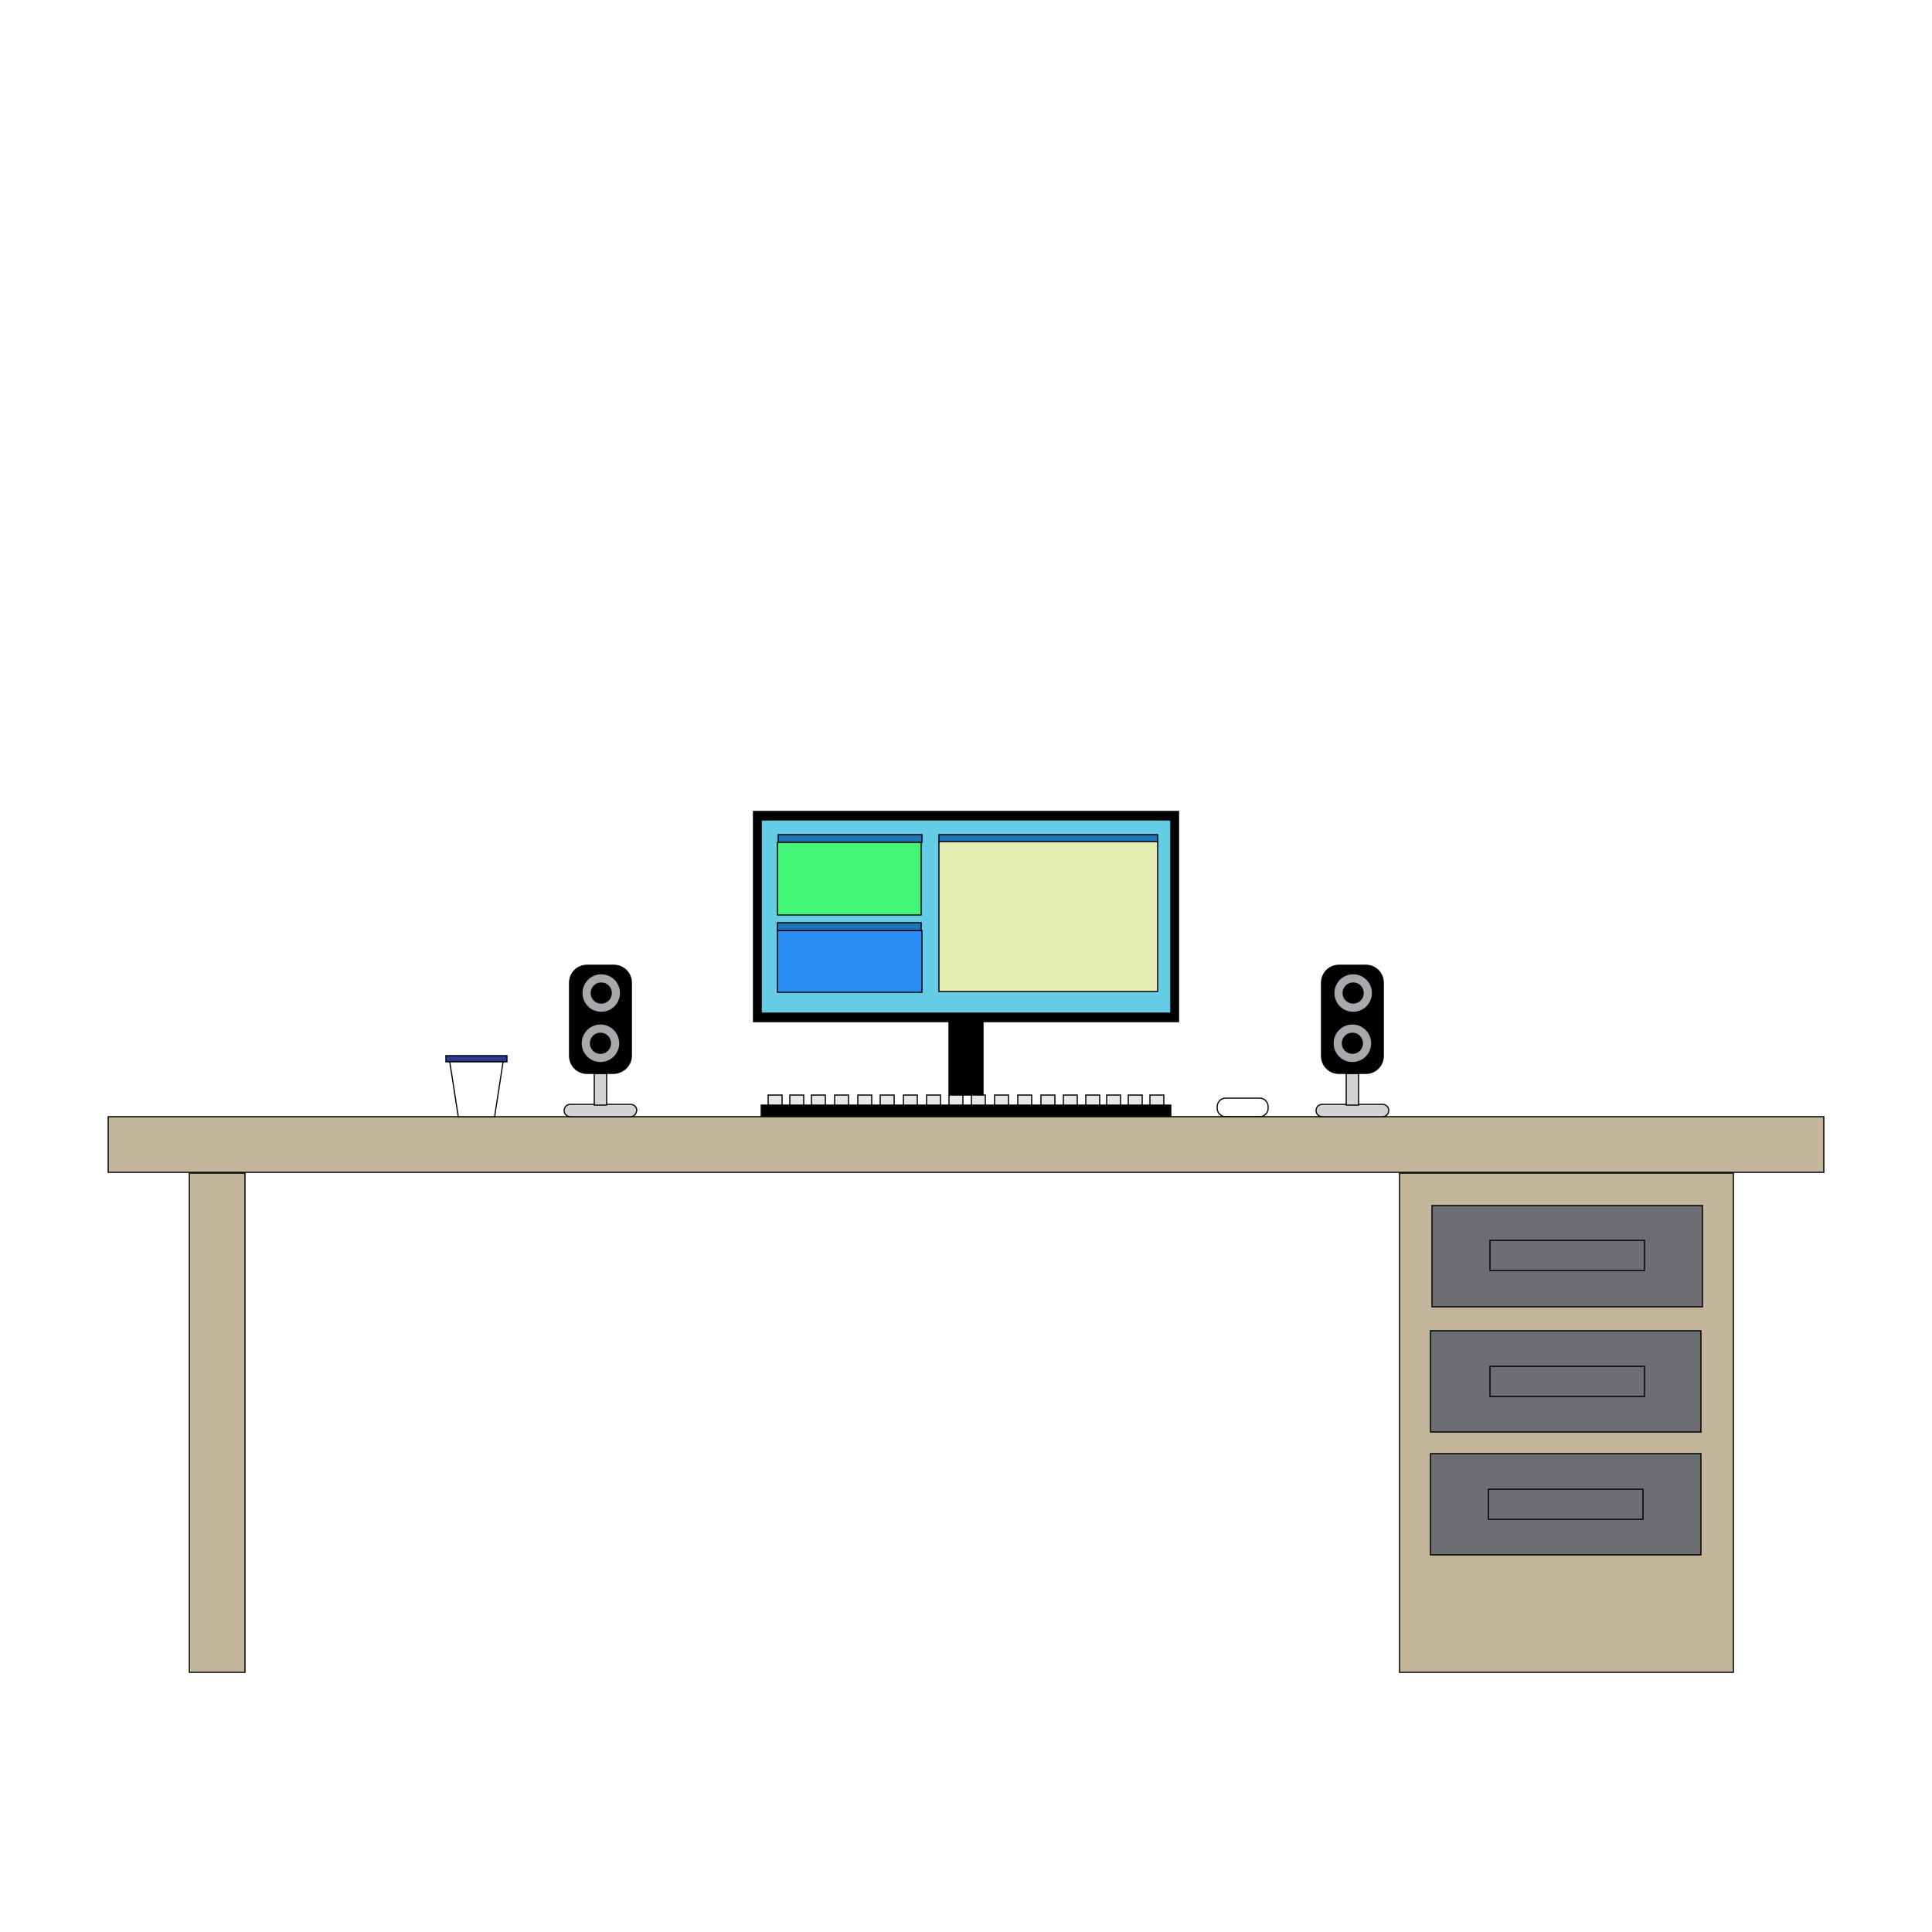 <?xml version="1.0" encoding="utf-8"?>
<!-- Generator: Adobe Illustrator 18.0.0, SVG Export Plug-In . SVG Version: 6.00 Build 0)  -->
<!DOCTYPE svg PUBLIC "-//W3C//DTD SVG 1.1//EN" "http://www.w3.org/Graphics/SVG/1.1/DTD/svg11.dtd">
<svg version="1.1" xmlns="http://www.w3.org/2000/svg" xmlns:xlink="http://www.w3.org/1999/xlink" x="0px" y="0px"
	 viewBox="0 0 250 250" enable-background="new 0 0 250 250" xml:space="preserve">

	 <x:xmpmeta xmlns:x="adobe:ns:meta/" x:xmptk="Adobe XMP Core 5.6-c011 79.156289, 2014/03/31-23:39:12        ">
   <rdf:RDF xmlns:rdf="http://www.w3.org/1999/02/22-rdf-syntax-ns#">
      <rdf:Description rdf:about=""
            xmlns:xmpRights="http://ns.adobe.com/xap/1.0/rights/"
            xmlns:dc="http://purl.org/dc/elements/1.1/"
            xmlns:photoshop="http://ns.adobe.com/photoshop/1.0/"
            xmlns:xmp="http://ns.adobe.com/xap/1.0/"
            xmlns:xmpGImg="http://ns.adobe.com/xap/1.0/g/img/"
            xmlns:xmpTPg="http://ns.adobe.com/xap/1.0/t/pg/"
            xmlns:stDim="http://ns.adobe.com/xap/1.0/sType/Dimensions#"
            xmlns:xmpG="http://ns.adobe.com/xap/1.0/g/"
            xmlns:xmpMM="http://ns.adobe.com/xap/1.0/mm/"
            xmlns:stEvt="http://ns.adobe.com/xap/1.0/sType/ResourceEvent#">
         <xmpRights:Marked>True</xmpRights:Marked>
         <xmpRights:WebStatement>https://creativecommons.org/licenses/by/4.0/</xmpRights:WebStatement>
         <dc:creator>
            <rdf:Seq>
               <rdf:li>Matthieu Leonard</rdf:li>
            </rdf:Seq>
         </dc:creator>
         <dc:title>
            <rdf:Alt>
               <rdf:li xml:lang="x-default">Animated Desk</rdf:li>
            </rdf:Alt>
         </dc:title>
         <dc:format>image/svg+xml</dc:format>
         <photoshop:State>Florida</photoshop:State>
         <photoshop:Country>United States</photoshop:Country>
         <xmp:CreatorTool>Adobe Illustrator CC 2014 (Windows)</xmp:CreatorTool>
         <xmp:CreateDate>2017-02-09T19:44:16-05:00</xmp:CreateDate>
         <xmp:Thumbnails>
            <rdf:Alt>
               <rdf:li rdf:parseType="Resource">
                  <xmpGImg:width>256</xmpGImg:width>
                  <xmpGImg:height>132</xmpGImg:height>
                  <xmpGImg:format>JPEG</xmpGImg:format>
                  <xmpGImg:image>/9j/4AAQSkZJRgABAgEASABIAAD/7QAsUGhvdG9zaG9wIDMuMAA4QklNA+0AAAAAABAASAAAAAEA&#xA;AQBIAAAAAQAB/+4ADkFkb2JlAGTAAAAAAf/bAIQABgQEBAUEBgUFBgkGBQYJCwgGBggLDAoKCwoK&#xA;DBAMDAwMDAwQDA4PEA8ODBMTFBQTExwbGxscHx8fHx8fHx8fHwEHBwcNDA0YEBAYGhURFRofHx8f&#xA;Hx8fHx8fHx8fHx8fHx8fHx8fHx8fHx8fHx8fHx8fHx8fHx8fHx8fHx8fHx8f/8AAEQgAhAEAAwER&#xA;AAIRAQMRAf/EAaIAAAAHAQEBAQEAAAAAAAAAAAQFAwIGAQAHCAkKCwEAAgIDAQEBAQEAAAAAAAAA&#xA;AQACAwQFBgcICQoLEAACAQMDAgQCBgcDBAIGAnMBAgMRBAAFIRIxQVEGE2EicYEUMpGhBxWxQiPB&#xA;UtHhMxZi8CRygvElQzRTkqKyY3PCNUQnk6OzNhdUZHTD0uIIJoMJChgZhJRFRqS0VtNVKBry4/PE&#xA;1OT0ZXWFlaW1xdXl9WZ2hpamtsbW5vY3R1dnd4eXp7fH1+f3OEhYaHiImKi4yNjo+Ck5SVlpeYmZ&#xA;qbnJ2en5KjpKWmp6ipqqusra6voRAAICAQIDBQUEBQYECAMDbQEAAhEDBCESMUEFURNhIgZxgZEy&#xA;obHwFMHR4SNCFVJicvEzJDRDghaSUyWiY7LCB3PSNeJEgxdUkwgJChgZJjZFGidkdFU38qOzwygp&#xA;0+PzhJSktMTU5PRldYWVpbXF1eX1RlZmdoaWprbG1ub2R1dnd4eXp7fH1+f3OEhYaHiImKi4yNjo&#xA;+DlJWWl5iZmpucnZ6fkqOkpaanqKmqq6ytrq+v/aAAwDAQACEQMRAD8A9U4q7FXYq7FXYq7FXYq7&#xA;FXYq7FXYq7FXxhp3ljy5+gdKmGg6fdXNzb+tcz3KvyZjIw/YP+Tm0xY4cIsdHke0e1JYcpBMqs8l&#xA;T/Deg/8AUs6P/wADN/XJ+Hj/AJrgfy+e+f2O/wAN6D/1LOj/APAzf1x8PH/NX+Xz3z+xlGgflNoW&#xA;vWaS2WgaPDIiA3AmSYryaR0HDj2/d98w9XqcWGrhdu70EsuojxCcgE0/6F/t/wDqzaB/wFzmH/Ku&#xA;D+Y5/wCTzf6oXf8AQv8Ab/8AVm0D/gLnH+VcH8xfyeb/AFQu/wChf7f/AKs2gf8AAXOP8q4P5i/k&#xA;83+qFj/nj8ptK8v+Xr27uNI0qOUQM9tNZpL6iSI6Cv7zbo2X4dVizCQjGiBbA48uOcLmZAyp9X5S&#xA;7Z2KuxV2KuxV2KuxV2KuxV2KuxV2KuxV2KuxV2KuxV2KuxV2KuxV2KuxV2KvkXTHRPLmiF2Cg2Yp&#xA;U06SyZtcf0D3Pnvb0Cc2wvc/oVfXg/34v3jJ26LwZ9x+TvXg/wB+L94xtfBn3H5PVPynIOnzkbgp&#xA;GQf+e0+aLtrnD4voHs+KxH4fcz3NI792KuxV5x+ef/KH3P8Axgl/4nFm17L5z/q/pcLV/Vj/AK/6&#xA;C9rzLc12KuxV2KuxV2KuxV2KuxV2KuxV2KuxV2KuxV2KuxV2KuxV2KoLV9b0XRbM32sX9tptkrBW&#xA;uryaOCIM3QF5Cq1PzxVL9H8+eRtavBZaN5i0zU70qXFtZ3lvPKVXqeEbs1B8sVT3FXYq+Z/IHl3S&#xA;NY8saadRhab0LVPSpLLGBzkl5f3bJWvEdcy8uonjjHhPR56UAcs7/nMl/wCVeeUf+WN/+km5/wCq&#xA;mUfn8vf9g/Unwo9zv+VeeUf+WN/+km5/6qY/n8vf9g/UvhR7k+/L60gs31C1t1KwQ8EjUszkKJp6&#xA;DkxLH6TmH2rMyGMnnRczs0UZ+8fczHNO7R2KuxV5x+ef/KH3P/GCX/icWbXsvnP+r+lwtX9WP+v+&#xA;gva8y3NdiqE1XWNI0eye/wBWvrfTrGMgSXV3KkESljQAvIVUVPviqW6P588ja1eCy0bzFpmp3pUu&#xA;LazvLeeUqvU8I3ZqD5YqnuKuxV2KuxV2KuxV2KuxV2KuxV2KuxV2KuxV2KuxV4B/zl1fWNnpXk2X&#xA;Uo2n0uPWRLeWw3DokRrVejUBOKvJvy61ywufzb8kQw3sd9qS6lcSNeW9obILaTxH04GBCFqfFtSi&#xA;/ZqcKvtjArsVfK3kvzto+j+XrK1mnkgvIoRFcxSWV3JxKO5FCiAft+JzMMcc4x4pUQHQ5cOYZJGM&#xA;bBPenv8AytPRf+W3/uXX/wDTIfl8P85jwaj+Z9od/wArT0X/AJbf+5df/wBMfy+H+cvBqP5n2hZb&#xA;/m15V0gSznVZLb6w3713s7lULcncAc4TT7Z74c2n0+QREpH0/juTh/NYyTGA9X470Zb/AJ4aDcp6&#xA;lvrEk0YNC8dlOwr4VEBzH/k7S/zpfj4N/wCY1n8yP4/zlX/lc2lf9XKf/pAuP+yfH+TtL/Ol+Pgv&#xA;5jWfzI/j/Od/yubSv+rlP/0gXH/ZPj/J2l/nS/HwX8xrP5kfx/nMc8+/mFpev+XLyyiuri6u5IjH&#xA;bQ/U7hKs7oTv6KD9nucux6fBiEjAkkivxsoOpyTjxxAiJX+N31DmO7h2KvDv+cuLmxtfIvl241CI&#xA;z2EXmOze7gH7cS210WWneoGKvGfy91rS7n82fJUEF6mo6gNUnmF3DaGz9O0miYJbsCFLd9twvSpw&#xA;q+18CuxV2KuxV2KuxV2KuxV2KuxV2KuxV2KuxVgXnH8zr3y3rjaZ+g2u4/SjmiuRcpGHV6j7JRiK&#xA;MjDr75m6bRSyi4l1+r7Sx6eQE73TbyJ5xuvNNpd3UumHToraUQoWmWb1G4B2pxVacQy/OvtlWo05&#xA;xS4Tzb9Lqo54cUeTzv8A5yg0fVbnR/LOr2mlTaxaaJqq3Oo2tunqyCEoV5+nRuQDe3z2zHcl5R+V&#xA;1lrPmH8zfKT2sOo6rHo97d3+oa9f2pthDbyJ8FtypvxPQV6t8IC9Cr7CwK7FXYq7FXYq8I/5zM/8&#xA;lLa/9te2/wCTM+Ku/wCcM/8AyUt1/wBte5/5MwYq93xV2KuxV2KuxV5B/wA5OafqFz5M0S7tNJm1&#xA;mLSddtL+/sreMyv9WjhnR24AGoDSLXb57Yq8a/LGDWvMH5m+U5LeDUtXGl6hc3t9rV5Z/Vkt7Z4y&#xA;Uty9KbHtWlTRRTCr7EwK7FXYq7FXYq7FXYq7FWLRfmLo8kaSJa3RRwGU8YuhFR/uzKvGiz4Cu/5W&#xA;DpX/ACy3X/Axf9VMfGivhl3/ACsHSv8Alluv+Bi/6qY+NFfDLv8AlYOlf8st1/wMX/VTHxor4Zd/&#xA;ysHSv+WW6/4GL/qpj40V8Mu/5WDpX/LLdf8AAxf9VMfGivhlgH5jXJ13UrO8020mYpC0M4kMKU4t&#xA;ySn7zevNs2vZvaWLEJCR5ui7Z7Ly5zEwHK078ga/a6D5fFpeWtwLqSaSaVUETKKkItD6m/wIpzF1&#xA;uthkymQ5Od2Zo54cIhL6t05v/wAwgPTFhZyb1MjTBDSlOICrKvXfev69sTxoufwFJ9A82XelRiBr&#xA;czwtIrSEIiMF4JGaH1nFQEr036bdcPjR70cBZH/ysHSv+WW6/wCBi/6qYPGinwy7/lYOlf8ALLdf&#xA;8DF/1Ux8aK+GXmuu/mV+cR1e9Gj6JanS/VkWyeS8iRzENo2ZDDLxbbkw5HrTHxor4ZQbfmb+e1QV&#xA;0CxG3Q30RHKor/ugHjToK198fGivhl3/ACsz89qj/cBZUG3+90VSOTHf/R/tUIWvTbpXHxor4ZY9&#xA;55v/AM0PPGjJo/mTyvZ3VgkqXCxR6kISJY4jGrco4Vbq7MRWm/YY+NFfDLvI9/8Amh5H0I6L5b8r&#xA;2drZNM1ywfUhMzTSJGjMTJC237rYCnXHxor4ZZD/AMrM/Pao/wBwFlQbf73RVI5Md/8AR/tUIWvT&#xA;bpXHxor4Zcn5mfnuN20Gxb4QKfXogOQrv/vP0PcfcRj40V8MozQvzK/OIavZDWNEtRpfqxrevHeR&#xA;O4iO0jKghi5NvyUch0pj40V8Ms61v8wJDYkaRazC6LAFpRF8Kb1KjmQW6ddv1Y+NFfDKA0Hz9rSX&#xA;bjV4JJbQoaECASK4IpxCMAQRWtfamPjRXgKaX/5hAemLCzk3r6jTKhp0oAqyr133r/Y+NFeApNoP&#xA;mu80qL0DAZ4nkV5PgVG4hEjND679kr0w+NHvRwFkn/KwdK/5Zbr/AIGL/qpg8aKfDLv+Vg6V/wAs&#xA;t1/wMX/VTHxor4Zd/wArB0r/AJZbr/gYv+qmPjRXwy7/AJWDpX/LLdf8DF/1Ux8aK+GXf8rB0r/l&#xA;luv+Bi/6qY+NFfDLv+Vg6V/yy3X/AAMX/VTHxor4Zd/ysHSv+WW6/wCBi/6qY+NFfDK2X8xdHjje&#xA;R7W6CICzHjF0Aqf92Y+NFeAsStPKvmqO0hjfSZQ6RqrD1bXqAAf93ZQcMmzjCD1aLUtIeFL/AE+e&#xA;N7gO0IT0paiPiG/u3elOY65GWMjmkSBW6X9e1S4a3srC4kmVDIVcRxfCCATWR0HVhgjAnkpkAmn+&#xA;GfNH/Vql/wCRtr/1WyfgyRxh3+GfNH/Vql/5G2v/AFWx8GS8Yd/hnzR/1apf+Rtr/wBVsfBkvGHf&#xA;4Z80f9WqX/kba/8AVbHwZLxh3+GfNH/Vql/5G2v/AFWx8GS8Yd/hnzR/1apf+Rtr/wBVsfBkvGHf&#xA;4Z80f9WqX/kba/8AVbHwZLxh3+GfNH/Vql/5G2v/AFWx8GS8Yd/hnzR/1apf+Rtr/wBVsfBkvGHf&#xA;4Z80f9WqX/kba/8AVbHwZLxh3+GfNH/Vql/5G2v/AFWx8GS8Yd/hnzR/1apf+Rtr/wBVsfBkvGHf&#xA;4Z80f9WqX/kba/8AVbHwZLxh3+GfNH/Vql/5G2v/AFWx8GS8Yd/hnzR/1apf+Rtr/wBVsfBkvGHf&#xA;4Z80f9WqX/kba/8AVbHwZLxh3+GfNH/Vql/5G2v/AFWx8GS8Yd/hnzR/1apf+Rtr/wBVsfBkvGHf&#xA;4Z80f9WqX/kba/8AVbHwZLxh3+GfNH/Vql/5G2v/AFWx8GS8Yd/hnzR/1apf+Rtr/wBVsfBkvGGP&#xA;/pcdrO6I8RHUfryumVu/S3/Lldf8iv7caW3fpb/lyuv+RX9uNLbv0t/y5XX/ACK/txpbd+lv+XK6&#xA;/wCRX9uNLbv0t/y5XX/Ir+3GltNNLsNY1S3a4sdNnkiRzGxZoYyGABpxkkU9GHbJDGTyQZgK135V&#xA;81SWk0aaTKXeNlUera9SCB/u7JDDJHGHq2ZjQwf8xf8Ae/Sv+MV3/wASgzH1HRtxofyH/wAd5/8A&#xA;mFk/5ORZHT8yuR6BmU1OxV2KuxV2KuxV2KuxV2KuxV2KuxV2KuxV2KuxV2KuxV2KuxV2Kvn/AMz6&#xA;peadpNrNaMEkklSNmIDfCY2bv7rmHCAlIgt8jQYx/jHX/wDloH/ItP6ZkeBFr8Qu/wAY6/8A8tA/&#xA;5Fp/THwIr4hd/jHX/wDloH/ItP6Y+BFfELv8Y6//AMtA/wCRaf0x8CK+IUfoPmfWbvW7O1nmDwzM&#xA;4deCj7MTuNwB3UZXkxARsMozJL3H8vv+OVdf8xTf8mo8nh+ljk5sny1g7FWD/mL/AL36V/xiu/8A&#xA;iUGY+o6NuND+Q/8AjvP/AMwsn/JyLI6fmVyPQMymp2KuxV2KuxV2KuxV2KuxV2KuxV2KuxV2KuxV&#xA;2KuxV2KuxV2KuxV86eef+OHZf8xCf8mZMxsP1ltn9LBLmIyxcAqt8Sni3Q8WB8D4ZltKn9X/AOXa&#xA;H7/+bMVd9X/5dofv/wCbMVbS3IkRhFHHxJJKHc7EU+yvjiqd+Vv+Ul07/Xl/6h5MqzfSWcOb6H/L&#xA;7/jlXX/MU3/JqPI4fpTk5sny1g7FWD/mL/vfpX/GK7/4lBmPqOjbjQ/kP/jvP/zCyf8AJyLI6fmV&#xA;yPQMymp2KuxV2KuxV2KuxV2KuxV2KuxV2KuxV2KuxV2KuxV2KuxV2KuxV4F5jfR10q2OqwyTQGRB&#xA;GkTMrep6bUNVaP8AZr3zDhxcRpvNVuxr1vIf/Vvu/wDkbJ/1Xy6snewuLvW8h/8AVvu/+Rsn/VfG&#xA;snetxd63kP8A6t93/wAjZP8AqvjWTvW4u9byH/1b7v8A5Gyf9V8ayd63FH6FJ5PbWLYWNncRXlX9&#xA;CSSSRlB9NuVQZXH2K9shkE635Jjw3s9s/L7/AI5V1/zFN/yajyzD9LHJzZPlrB2KsH/MX/e/Sv8A&#xA;jFd/8SgzH1HRtxofyH/x3n/5hZP+TkWR0/MrkegZlNTsVdirsVdirsVdirsVdirsVdirsVdirsVd&#xA;irsVdirsVdirsVdir5088/8AHDsv+YhP+TMmY2H6y2z+lgly5SLkG4fEoLbbAsAeu2ZbSp+pF/y2&#xA;fjH/AM04q71Iv+Wz8Y/+acVbSVfUQJP6vIkMtUNBQmvwgdxiqfeVP+Ujsf8AWk/5MvlWf6WePm+h&#xA;Py+/45V1/wAxTf8AJqPI4fpTk5sny1g7FWD/AJi/736V/wAYrv8A4lBmPqOjbjQ/kP8A47z/APML&#xA;J/yciyOn5lcj0DMpqdirsVdirsVdirsVdirsVdirsVdirsVdirsVdirsVdirsVdirsVfP/mjTpL7&#xA;SLaNJoYDHKkhedyikemy0qA2/wAWYcJcMiW+QsMW/wAMXP8A1cNP/wCkg/8ANGX+OO4tfhu/wxc/&#xA;9XDT/wDpIP8AzRj447ivhu/wxc/9XDT/APpIP/NGPjjuK+G7/DFz/wBXDT/+kg/80Y+OO4r4aY+X&#xA;dAnttatrhryzlWIuTHDMXc1jZdl4j+bIZMtiqZRhRe4/l9/xyrr/AJim/wCTUeTw/Sxyc2T5awdi&#xA;rB/zF/3v0r/jFd/8SgzH1HRtxofyH/x3n/5hZP8Ak5FkdPzK5HoGZTU7FXYq7FXYq7FXYq7FXYq7&#xA;FXYq7FXYq7FXYq7FXYq7FXYq7FXYq+dPPP8Axw7L/mIT/kzJmNh+sts/pYNJJw4/CWLGgAp4E9yP&#xA;DMtpW+rJ/vl/vT/mrFXerJ/vl/vT/mrFW1mJkEbRshILAnjTYgdifHFU68qf8pHY/wCtJ/yZfKs/&#xA;0s8fN9Cfl9/xyrr/AJim/wCTUeRw/SnJzZPlrB2KsH/MX/e/Sv8AjFd/8SgzH1HRtxofyH/x3n/5&#xA;hZP+TkWR0/MrkegZlNTsVdirsVdirsVdirsVdirsVdirsVdirsVdirsVdirsVdirsVdir5485wXE&#xA;2i2awQyTss6MyxI0jAek4rRATTfMXEQJm26Y2YU+lai4AbT7zY1BFvOCD06hcyeOPe1cJW/obUP+&#xA;WG+/5FXP9MeOPevCXfobUP8Alhvv+RVz/THjj3rwltNH1BX5iwvSwBALQ3DbGleqnwx44968JTjy&#xA;vY6hH5gs5JbO4ijUyFpJIZUUVicbsygdTleaQMebKANvfvy+/wCOVdf8xTf8mo8cP0rk5sny1g7F&#xA;WD/mL/vfpX/GK7/4lBmPqOjbjQ/kP/jvP/zCyf8AJyLI6fmVyPQMymp2KuxV2KuxV2KuxV2KuxV2&#xA;KuxV2KuxV2KuxV2KuxV2KuxV2KuxV43D/cx/6o/Vmvlzckcl+BLsVdirsVdirOvy+/45V1/zFN/y&#xA;ajzMw/S0ZObJ8tYOxVg/5i/736V/xiu/+JQZj6jo240P5D/47z/8wsn/ACciyOn5lcj0DMpqdirs&#xA;VdirsVdirsVdirsVdirsVdirsVdirsVdirsVdirsVdirsVeNw/3Mf+qP1Zr5c3JHJfgS7FXYq7FX&#xA;Yqzr8vv+OVdf8xTf8mo8zMP0tGTmyfLWDsVQGq/oCsX6W+qV+L0PrXp+3Ph6n0Vp7YDSrNL/AMOe&#xA;q/6K+p+rx/efVfS5ca9/T3pXEUlMsKHYq7FXYq7FXYq7FXYq7FXYq7FXYq7FXYq7FXYq7FXYq7FX&#xA;Yq7FUif/AALyPP8ARfKp5V+r1r3rkdk7tf8AOh/9qv8A6d8dl3d/zof/AGq/+nfHZd3f86H/ANqv&#xA;/p3x2Xd3/Oh/9qv/AKd8dl3d/wA6H/2q/wDp3x2XdNNN/Rf1f/cZ6H1bkf8Aebhw5d/sbVwhCKwq&#xA;/wD/2Q==</xmpGImg:image>
               </rdf:li>
            </rdf:Alt>
         </xmp:Thumbnails>
         <xmp:MetadataDate>2017-02-09T19:44:21-05:00</xmp:MetadataDate>
         <xmp:ModifyDate>2017-02-09T19:44:21-05:00</xmp:ModifyDate>
         <xmpTPg:MaxPageSize rdf:parseType="Resource">
            <stDim:w>250.000000</stDim:w>
            <stDim:h>250.000000</stDim:h>
            <stDim:unit>Points</stDim:unit>
         </xmpTPg:MaxPageSize>
         <xmpTPg:NPages>1</xmpTPg:NPages>
         <xmpTPg:HasVisibleTransparency>False</xmpTPg:HasVisibleTransparency>
         <xmpTPg:HasVisibleOverprint>False</xmpTPg:HasVisibleOverprint>
         <xmpTPg:PlateNames>
            <rdf:Seq>
               <rdf:li>Cyan</rdf:li>
               <rdf:li>Magenta</rdf:li>
               <rdf:li>Yellow</rdf:li>
               <rdf:li>Black</rdf:li>
            </rdf:Seq>
         </xmpTPg:PlateNames>
         <xmpTPg:SwatchGroups>
            <rdf:Seq>
               <rdf:li rdf:parseType="Resource">
                  <xmpG:groupName>Default Swatch Group</xmpG:groupName>
                  <xmpG:groupType>0</xmpG:groupType>
               </rdf:li>
            </rdf:Seq>
         </xmpTPg:SwatchGroups>
         <xmpMM:DerivedFrom rdf:parseType="Resource"/>
         <xmpMM:DocumentID>xmp.did:d9d14d30-8e76-014d-85d0-308c6c9ad896</xmpMM:DocumentID>
         <xmpMM:InstanceID>xmp.iid:d9d14d30-8e76-014d-85d0-308c6c9ad896</xmpMM:InstanceID>
         <xmpMM:OriginalDocumentID>xmp.did:d9d14d30-8e76-014d-85d0-308c6c9ad896</xmpMM:OriginalDocumentID>
         <xmpMM:History>
            <rdf:Seq>
               <rdf:li rdf:parseType="Resource">
                  <stEvt:action>saved</stEvt:action>
                  <stEvt:instanceID>xmp.iid:d9d14d30-8e76-014d-85d0-308c6c9ad896</stEvt:instanceID>
                  <stEvt:when>2017-02-09T19:44:21-05:00</stEvt:when>
                  <stEvt:softwareAgent>Adobe Illustrator CC 2014 (Windows)</stEvt:softwareAgent>
                  <stEvt:changed>/</stEvt:changed>
               </rdf:li>
            </rdf:Seq>
         </xmpMM:History>
      </rdf:Description>
   </rdf:RDF>
</x:xmpmeta>

<g id="desk-drawer">
	
		<rect x="181.1" y="151.8" fill="#C2B59B" stroke="#000000" stroke-width="0.15" stroke-miterlimit="10" width="43.2" height="64.6"/>
</g>
<g id="left-leg">
	<rect x="24.5" y="151.8" fill="#C2B59B" stroke="#000000" stroke-width="0.15" stroke-miterlimit="10" width="7.2" height="64.6"/>
</g>
<g id="desk-drawer3">
	<rect x="185.1" y="188.1" fill="#6D6E71" stroke="#000000" stroke-width="0.15" stroke-miterlimit="10" width="35" height="13.1"/>
</g>
<g id="desk-drawer2">
	<rect x="185.1" y="172.2" fill="#6D6E71" stroke="#000000" stroke-width="0.15" stroke-miterlimit="10" width="35" height="13.1"/>
</g>
<g id="desk-drawer1">
	<rect x="185.3" y="156" fill="#6D6E71" stroke="#000000" stroke-width="0.15" stroke-miterlimit="10" width="35" height="13.1"/>
</g>
<g id="desk-handle3">
	<rect x="192.6" y="192.7" fill="#6D6E71" stroke="#000000" stroke-width="0.15" stroke-miterlimit="10" width="20" height="3.9"/>
</g>
<g id="desk-handle2">
	<rect x="192.8" y="176.8" fill="#6D6E71" stroke="#000000" stroke-width="0.15" stroke-miterlimit="10" width="20" height="3.9"/>
</g>
<g id="desk-handle1">
	<rect x="192.8" y="160.5" fill="#6D6E71" stroke="#000000" stroke-width="0.15" stroke-miterlimit="10" width="20" height="3.9"/>
</g>
<g id="monitor-neck">
	<rect x="122.8" y="132.2" stroke="#010101" stroke-width="0.15" stroke-miterlimit="10" width="4.4" height="9.5"/>
</g>
<g id="monitor-outer">
	
		<rect x="97.5" y="105" stroke="#010101" stroke-width="0.15" stroke-miterlimit="10" width="55" height="27.2"/>
</g>
<g id="monitor-background">
	<rect x="98.5" y="106.1" fill="#66CBE4" stroke="#010101" stroke-width="0.15" stroke-miterlimit="10" width="53" height="25"/>
</g>

<g id="bottom-left-window">
	<rect x="100.6" y="120.4" fill="#2B8EF7" stroke="#010101" stroke-width="0.15" stroke-miterlimit="10" width="18.7" height="8"/>
	<rect x="100.6" y="119.4" fill="#1C75BC" stroke="#010101" stroke-width="0.15" stroke-miterlimit="10" width="18.6" height="1"/>
</g>
<g id="big-window">
	<rect x="121.5" y="108" fill="#1C75BC" stroke="#010101" stroke-width="0.15" stroke-miterlimit="10" width="28.3" height="1"/>
	
		<rect x="121.5" y="108.9" fill="#E4EDB2" stroke="#010101" stroke-width="0.15" stroke-miterlimit="10" width="28.3" height="19.4"/>
</g>
<g id="top-left-window">
	<rect x="100.7" y="108" fill="#1C75BC" stroke="#010101" stroke-width="0.15" stroke-miterlimit="10" width="18.6" height="1"/>
	<rect x="100.6" y="109" fill="#44F675" stroke="#010101" stroke-width="0.15" stroke-miterlimit="10" width="18.6" height="9.4"/>
</g>

<g id="keyboard">
	<rect x="98.5" y="143" stroke="#010101" stroke-width="0.15" stroke-miterlimit="10" width="53" height="1.5"/>
</g>
<g id="keys">
<g id="key18">
	<rect x="148.8" y="141.7" fill="#E6E7E8" stroke="#010101" stroke-width="0.15" stroke-miterlimit="10" width="1.8" height="1.3"/>
</g>
<g id="key17">
	<rect x="146" y="141.7" fill="#E6E7E8" stroke="#010101" stroke-width="0.15" stroke-miterlimit="10" width="1.8" height="1.3"/>
</g>
<g id="key16">
	<rect x="143.2" y="141.7" fill="#E6E7E8" stroke="#010101" stroke-width="0.15" stroke-miterlimit="10" width="1.8" height="1.3"/>
</g>
<g id="key15">
	<rect x="140.5" y="141.7" fill="#E6E7E8" stroke="#010101" stroke-width="0.15" stroke-miterlimit="10" width="1.8" height="1.3"/>
</g>
<g id="key14">
	<rect x="137.6" y="141.7" fill="#E6E7E8" stroke="#010101" stroke-width="0.15" stroke-miterlimit="10" width="1.8" height="1.3"/>
</g>
<g id="key13">
	<rect x="134.7" y="141.7" fill="#E6E7E8" stroke="#010101" stroke-width="0.15" stroke-miterlimit="10" width="1.8" height="1.3"/>
</g>
<g id="key12">
	<rect x="131.7" y="141.7" fill="#E6E7E8" stroke="#010101" stroke-width="0.15" stroke-miterlimit="10" width="1.8" height="1.3"/>
</g>
<g id="key11">
	<rect x="128.7" y="141.7" fill="#E6E7E8" stroke="#010101" stroke-width="0.15" stroke-miterlimit="10" width="1.8" height="1.3"/>
</g>
<g id="key10">
	<rect x="125.7" y="141.7" fill="#E6E7E8" stroke="#010101" stroke-width="0.15" stroke-miterlimit="10" width="1.8" height="1.3"/>
</g>
<g id="key9">
	<rect x="122.8" y="141.7" fill="#E6E7E8" stroke="#010101" stroke-width="0.15" stroke-miterlimit="10" width="1.8" height="1.3"/>
</g>
<g id="key8">
	<rect x="119.9" y="141.7" fill="#E6E7E8" stroke="#010101" stroke-width="0.15" stroke-miterlimit="10" width="1.8" height="1.3"/>
</g>
<g id="key7">
	<rect x="116.9" y="141.7" fill="#E6E7E8" stroke="#010101" stroke-width="0.15" stroke-miterlimit="10" width="1.8" height="1.3"/>
</g>
<g id="key6">
	<rect x="113.9" y="141.7" fill="#E6E7E8" stroke="#010101" stroke-width="0.15" stroke-miterlimit="10" width="1.8" height="1.3"/>
</g>
<g id="key5">
	<rect x="111" y="141.7" fill="#E6E7E8" stroke="#010101" stroke-width="0.15" stroke-miterlimit="10" width="1.8" height="1.3"/>
</g>
<g id="key4">
	<rect x="108" y="141.7" fill="#E6E7E8" stroke="#010101" stroke-width="0.15" stroke-miterlimit="10" width="1.8" height="1.3"/>
</g>
<g id="key3">
	<rect x="105" y="141.7" fill="#E6E7E8" stroke="#010101" stroke-width="0.15" stroke-miterlimit="10" width="1.8" height="1.3"/>
</g>
<g id="key2">
	<rect x="102.2" y="141.7" fill="#E6E7E8" stroke="#010101" stroke-width="0.15" stroke-miterlimit="10" width="1.8" height="1.3"/>
</g>
<g id="key1">
	<rect x="99.4" y="141.7" fill="#E6E7E8" stroke="#010101" stroke-width="0.15" stroke-miterlimit="10" width="1.8" height="1.3"/>
</g>
</g>
<g id="mouse">
	<path fill="#FFFFFF" stroke="#010101" stroke-width="0.15" stroke-miterlimit="10" d="M163,144.5h-4.4c-0.6,0-1.1-0.5-1.1-1.1v-0.2
		c0-0.6,0.5-1.1,1.1-1.1h4.4c0.6,0,1.1,0.5,1.1,1.1v0.2C164.1,144,163.6,144.5,163,144.5z"/>
</g>
<g id="desktop">
	
		<rect x="14" y="144.5" fill="#C2B59B" stroke="#000000" stroke-width="0.15" stroke-miterlimit="10" width="222" height="7.2"/>
</g>
<g id="right-speaker">
	<path fill="#D1D3D4" stroke="#010101" stroke-width="0.15" stroke-miterlimit="10" d="M178.9,144.5h-7.8c-0.4,0-0.8-0.3-0.8-0.8
		l0,0c0-0.4,0.3-0.8,0.8-0.8h7.8c0.4,0,0.8,0.3,0.8,0.8l0,0C179.7,144.2,179.3,144.5,178.9,144.5z"/>
	<rect x="174.2" y="138.9" fill="#D1D3D4" stroke="#010101" stroke-width="0.15" stroke-miterlimit="10" width="1.6" height="4.1"/>
	<path stroke="#010101" stroke-width="0.15" stroke-miterlimit="10" d="M176.7,138.9h-3.4c-1.3,0-2.3-1-2.3-2.3v-9.4
		c0-1.3,1-2.3,2.3-2.3h3.4c1.3,0,2.3,1,2.3,2.3v9.4C179,137.9,178,138.9,176.7,138.9z"/>
	<circle fill="#A7A9AC" stroke="#010101" stroke-width="0.15" stroke-miterlimit="10" cx="175.1" cy="128.5" r="2.5"/>
	<circle fill="#A7A9AC" stroke="#010101" stroke-width="0.15" stroke-miterlimit="10" cx="175" cy="135" r="2.5"/>
	<circle stroke="#010101" stroke-width="0.15" stroke-miterlimit="10" cx="175.1" cy="128.5" r="1.3"/>
	<circle stroke="#010101" stroke-width="0.15" stroke-miterlimit="10" cx="175" cy="135" r="1.3"/>
</g>
<g id="cup">
	<g id="cup-top">
		<rect x="57.7" y="136.6" fill="#2B3990" stroke="#010101" stroke-width="0.15" stroke-miterlimit="10" width="7.9" height="0.8"/>
	</g>
	<g id="cup-bottom">
		<polygon fill="#FFFFFF" stroke="#010101" stroke-width="0.15" stroke-miterlimit="10" points="58.2,137.4 65.1,137.4 64,144.5 
			59.3,144.5 		"/>
	</g>
</g>
<g id="left-speaker">
	<path id="left-speaker-base" fill="#D1D3D4" stroke="#010101" stroke-width="0.15" stroke-miterlimit="10" d="M81.6,144.5h-7.8
		c-0.4,0-0.8-0.3-0.8-0.8l0,0c0-0.4,0.3-0.8,0.8-0.8h7.8c0.4,0,0.8,0.3,0.8,0.8l0,0C82.3,144.2,82,144.5,81.6,144.5z"/>
	
		<rect id="left-speaker-stand" x="76.9" y="138.9" fill="#D1D3D4" stroke="#010101" stroke-width="0.15" stroke-miterlimit="10" width="1.6" height="4.1"/>
	<path id="left-speaker-main" stroke="#010101" stroke-width="0.15" stroke-miterlimit="10" d="M79.3,138.9H76c-1.3,0-2.3-1-2.3-2.3
		v-9.4c0-1.3,1-2.3,2.3-2.3h3.4c1.3,0,2.3,1,2.3,2.3v9.4C81.7,137.9,80.6,138.9,79.3,138.9z"/>
	
		<circle id="left-speaker-top-outer" fill="#A7A9AC" stroke="#010101" stroke-width="0.15" stroke-miterlimit="10" cx="77.8" cy="128.5" r="2.5"/>
	
		<circle id="left-speaker-bot-outer" fill="#A7A9AC" stroke="#010101" stroke-width="0.15" stroke-miterlimit="10" cx="77.7" cy="135" r="2.5"/>
	<circle id="left-speaker-top-inner" stroke="#010101" stroke-width="0.15" stroke-miterlimit="10" cx="77.8" cy="128.5" r="1.3"/>
	<circle id="left-speaker-bot-inner" stroke="#010101" stroke-width="0.15" stroke-miterlimit="10" cx="77.7" cy="135" r="1.3"/>
</g>
</svg>

